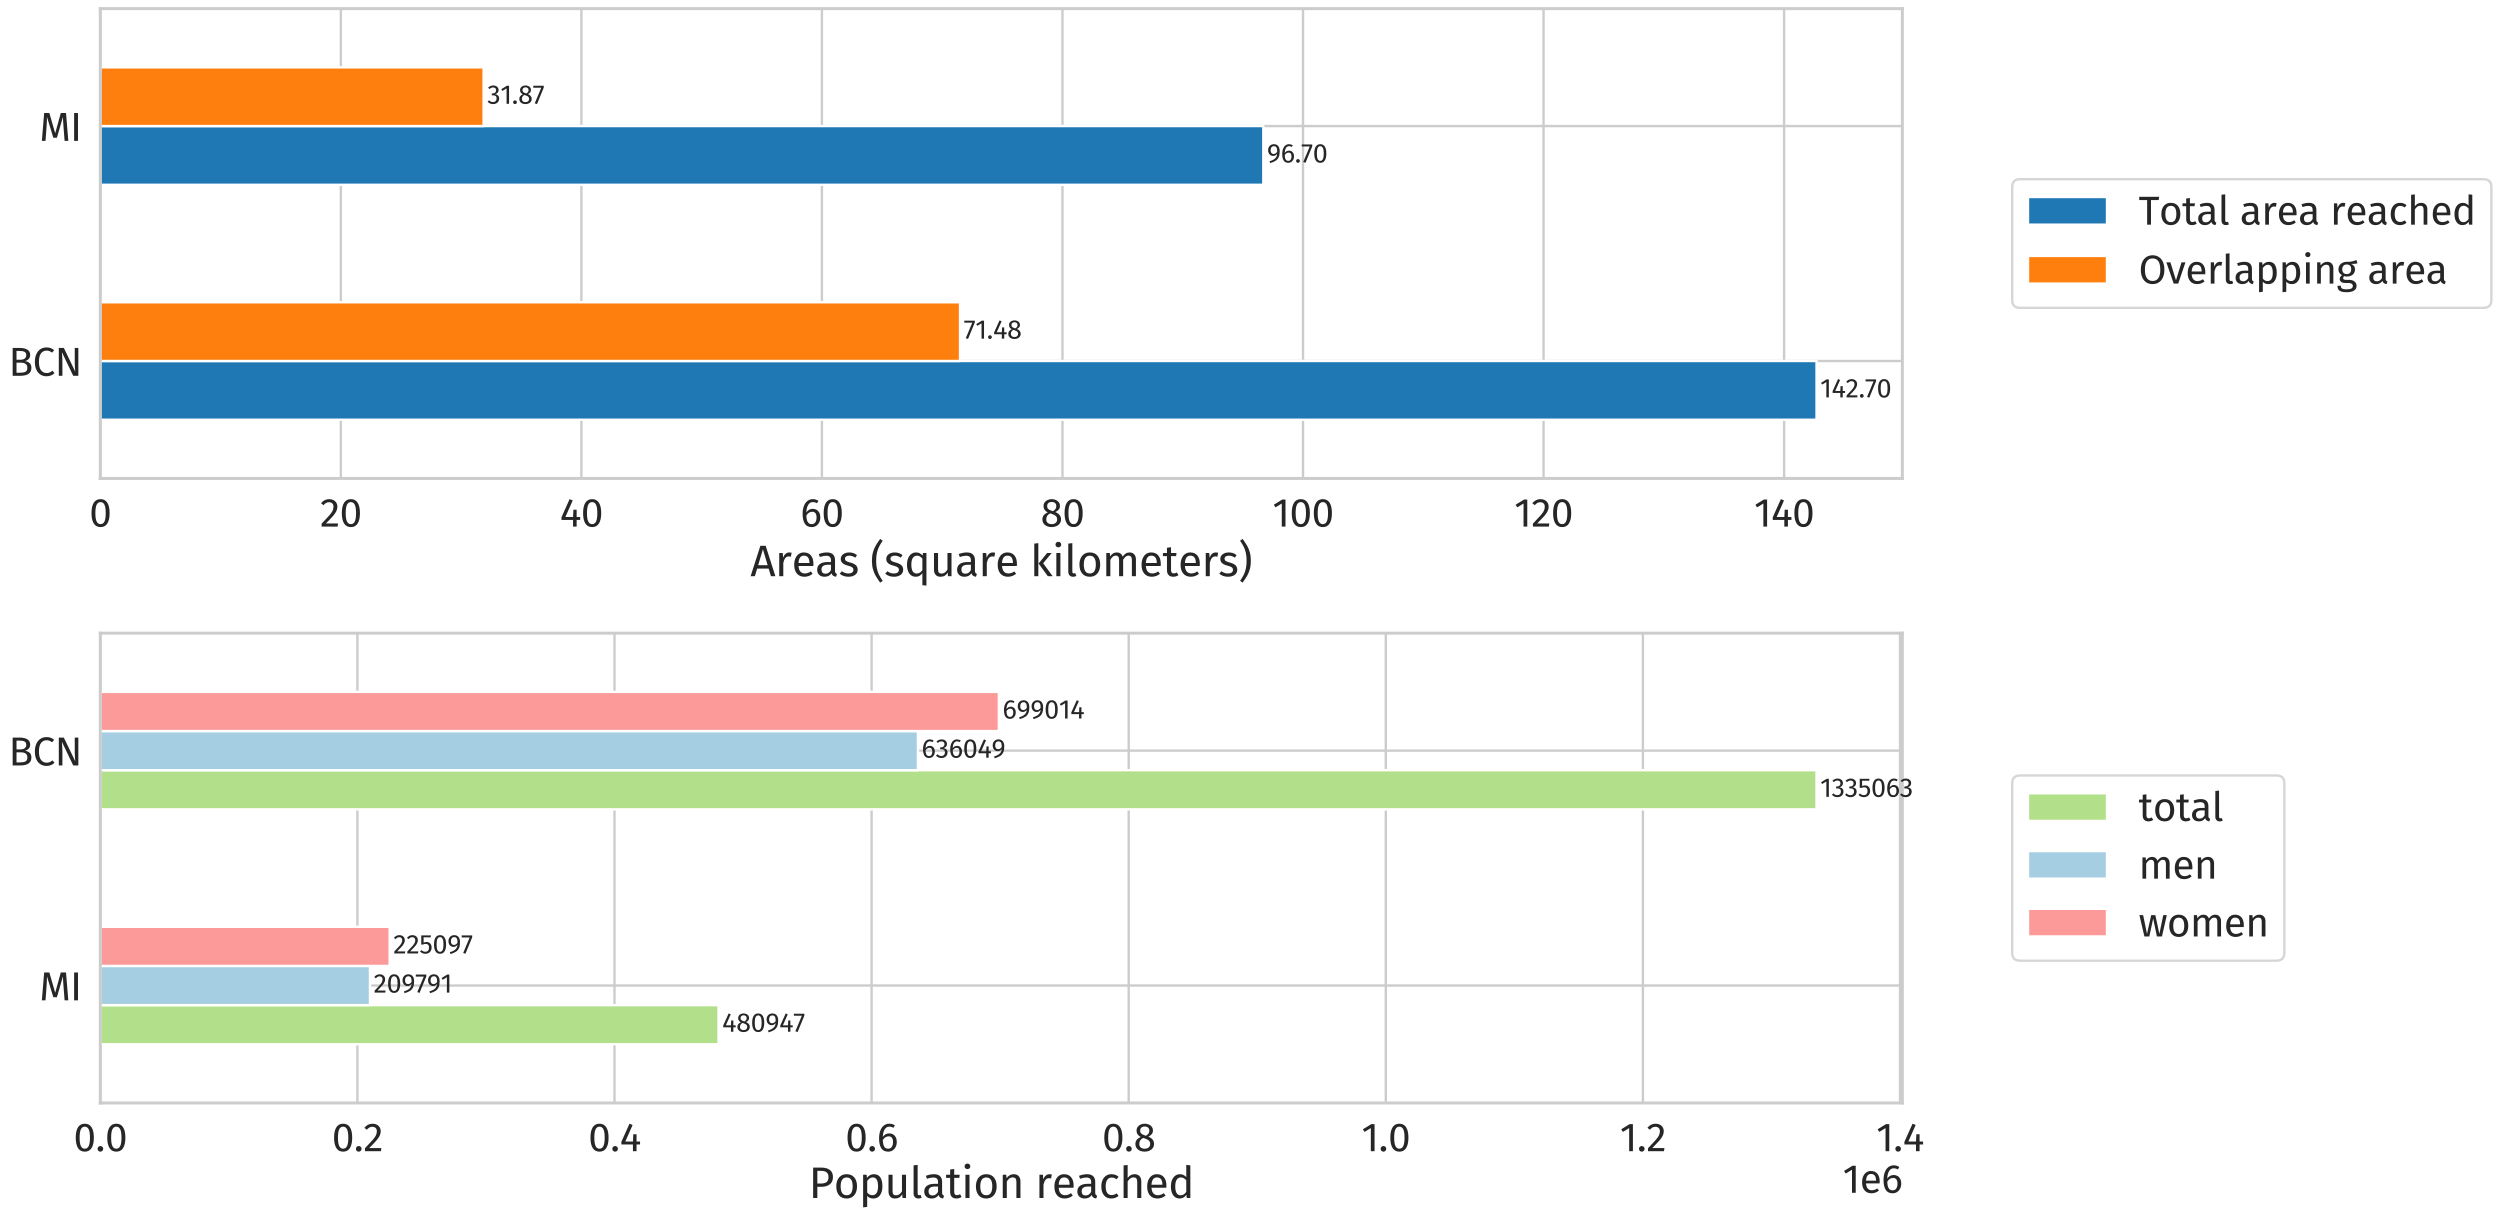 <?xml version="1.0" encoding="utf-8" standalone="no"?>
<!DOCTYPE svg PUBLIC "-//W3C//DTD SVG 1.1//EN"
  "http://www.w3.org/Graphics/SVG/1.1/DTD/svg11.dtd">
<svg height="1015.618pt" version="1.1" viewBox="0 0 2088.404 1015.618" width="2088.404pt" xmlns="http://www.w3.org/2000/svg" xmlns:xlink="http://www.w3.org/1999/xlink">
 <defs>
  <style type="text/css">*{stroke-linecap:butt;stroke-linejoin:round;}</style>
 </defs>
 <g id="figure_1">
  <g id="patch_1">
   <path d="M 0 1015.618 
L 2088.404 1015.618 
L 2088.404 0 
L 0 0 
z
" style="fill:#ffffff;"/>
  </g>
  <g id="axes_1">
   <g id="patch_2">
    <path d="M 83.781 399.661 
L 1589.146 399.661 
L 1589.146 7.2 
L 83.781 7.2 
z
" style="fill:#ffffff;"/>
   </g>
   <g id="matplotlib.axis_1">
    <g id="xtick_1">
     <g id="line2d_1">
      <path clip-path="url(#p3ecb11771c)" d="M 83.781 399.661 
L 83.781 7.2 
" style="fill:none;stroke:#cccccc;stroke-linecap:round;stroke-width:2;"/>
     </g>
     <g id="text_1">
      <!-- 0 -->
      <g style="fill:#262626;" transform="translate(74.574 439.911)scale(0.33 -0.33)">
       <defs>
        <path d="M 1786 4346 
Q 2496 4346 2857 3779 
Q 3219 3213 3219 2138 
Q 3219 1062 2857 492 
Q 2496 -77 1786 -77 
Q 1075 -77 713 492 
Q 352 1062 352 2138 
Q 352 3213 713 3779 
Q 1075 4346 1786 4346 
z
M 1786 3878 
Q 1370 3878 1168 3468 
Q 966 3059 966 2138 
Q 966 1216 1168 803 
Q 1370 390 1786 390 
Q 2195 390 2400 803 
Q 2605 1216 2605 2138 
Q 2605 3053 2400 3465 
Q 2195 3878 1786 3878 
z
" id="FiraSans-Regular-30" transform="scale(0.016)"/>
       </defs>
       <use xlink:href="#FiraSans-Regular-30"/>
      </g>
     </g>
    </g>
    <g id="xtick_2">
     <g id="line2d_2">
      <path clip-path="url(#p3ecb11771c)" d="M 284.723 399.661 
L 284.723 7.2 
" style="fill:none;stroke:#cccccc;stroke-linecap:round;stroke-width:2;"/>
     </g>
     <g id="text_2">
      <!-- 20 -->
      <g style="fill:#262626;" transform="translate(267.349 439.911)scale(0.33 -0.33)">
       <defs>
        <path d="M 1459 4346 
Q 1843 4346 2134 4192 
Q 2426 4038 2586 3772 
Q 2746 3507 2746 3174 
Q 2746 2784 2570 2425 
Q 2394 2067 2029 1651 
Q 1664 1235 922 493 
L 2848 493 
L 2778 0 
L 250 0 
L 250 467 
Q 1107 1357 1465 1769 
Q 1824 2182 1977 2489 
Q 2131 2797 2131 3149 
Q 2131 3482 1939 3670 
Q 1747 3859 1427 3859 
Q 1165 3859 966 3750 
Q 768 3642 544 3392 
L 160 3699 
Q 422 4026 742 4186 
Q 1062 4346 1459 4346 
z
" id="FiraSans-Regular-32" transform="scale(0.016)"/>
       </defs>
       <use xlink:href="#FiraSans-Regular-32"/>
       <use x="49.5" xlink:href="#FiraSans-Regular-30"/>
      </g>
     </g>
    </g>
    <g id="xtick_3">
     <g id="line2d_3">
      <path clip-path="url(#p3ecb11771c)" d="M 485.664 399.661 
L 485.664 7.2 
" style="fill:none;stroke:#cccccc;stroke-linecap:round;stroke-width:2;"/>
     </g>
     <g id="text_3">
      <!-- 40 -->
      <g style="fill:#262626;" transform="translate(467.679 439.911)scale(0.33 -0.33)">
       <defs>
        <path d="M 3213 1523 
L 3213 1056 
L 2656 1056 
L 2656 0 
L 2086 0 
L 2086 1056 
L 256 1056 
L 256 1478 
L 1542 4346 
L 2035 4141 
L 877 1523 
L 2093 1523 
L 2144 2675 
L 2656 2675 
L 2656 1523 
L 3213 1523 
z
" id="FiraSans-Regular-34" transform="scale(0.016)"/>
       </defs>
       <use xlink:href="#FiraSans-Regular-34"/>
       <use x="53.2" xlink:href="#FiraSans-Regular-30"/>
      </g>
     </g>
    </g>
    <g id="xtick_4">
     <g id="line2d_4">
      <path clip-path="url(#p3ecb11771c)" d="M 686.606 399.661 
L 686.606 7.2 
" style="fill:none;stroke:#cccccc;stroke-linecap:round;stroke-width:2;"/>
     </g>
     <g id="text_4">
      <!-- 60 -->
      <g style="fill:#262626;" transform="translate(668.606 439.911)scale(0.33 -0.33)">
       <defs>
        <path d="M 1971 2816 
Q 2298 2816 2566 2662 
Q 2835 2509 2995 2201 
Q 3155 1894 3155 1453 
Q 3155 998 2972 649 
Q 2790 301 2480 112 
Q 2170 -77 1792 -77 
Q 1043 -77 697 476 
Q 352 1030 352 2010 
Q 352 2707 547 3235 
Q 742 3763 1107 4054 
Q 1472 4346 1971 4346 
Q 2458 4346 2854 4083 
L 2624 3693 
Q 2323 3878 1965 3878 
Q 1504 3878 1235 3436 
Q 966 2995 941 2253 
Q 1338 2816 1971 2816 
z
M 1792 390 
Q 2163 390 2361 672 
Q 2560 954 2560 1434 
Q 2560 2349 1869 2349 
Q 1587 2349 1350 2192 
Q 1114 2035 947 1760 
Q 966 1056 1168 723 
Q 1370 390 1792 390 
z
" id="FiraSans-Regular-36" transform="scale(0.016)"/>
       </defs>
       <use xlink:href="#FiraSans-Regular-36"/>
       <use x="53.3" xlink:href="#FiraSans-Regular-30"/>
      </g>
     </g>
    </g>
    <g id="xtick_5">
     <g id="line2d_5">
      <path clip-path="url(#p3ecb11771c)" d="M 887.548 399.661 
L 887.548 7.2 
" style="fill:none;stroke:#cccccc;stroke-linecap:round;stroke-width:2;"/>
     </g>
     <g id="text_5">
      <!-- 80 -->
      <g style="fill:#262626;" transform="translate(869.251 439.911)scale(0.33 -0.33)">
       <defs>
        <path d="M 2336 2298 
Q 3238 1933 3238 1146 
Q 3238 794 3049 515 
Q 2861 237 2521 80 
Q 2182 -77 1754 -77 
Q 1318 -77 985 76 
Q 653 230 470 505 
Q 288 781 288 1133 
Q 288 1530 502 1798 
Q 717 2067 1133 2246 
Q 794 2419 630 2665 
Q 467 2912 467 3245 
Q 467 3590 649 3840 
Q 832 4090 1129 4218 
Q 1427 4346 1766 4346 
Q 2099 4346 2396 4224 
Q 2694 4102 2880 3856 
Q 3066 3610 3066 3264 
Q 3066 2944 2886 2713 
Q 2707 2483 2336 2298 
z
M 1766 3904 
Q 1434 3904 1238 3731 
Q 1043 3558 1043 3238 
Q 1043 2931 1232 2771 
Q 1421 2611 1837 2477 
L 1946 2438 
Q 2234 2605 2362 2790 
Q 2490 2976 2490 3245 
Q 2490 3546 2301 3725 
Q 2112 3904 1766 3904 
z
M 1760 390 
Q 2157 390 2390 595 
Q 2624 800 2624 1139 
Q 2624 1370 2534 1526 
Q 2445 1683 2246 1801 
Q 2048 1920 1690 2042 
L 1530 2099 
Q 1210 1946 1056 1712 
Q 902 1478 902 1133 
Q 902 781 1132 585 
Q 1363 390 1760 390 
z
" id="FiraSans-Regular-38" transform="scale(0.016)"/>
       </defs>
       <use xlink:href="#FiraSans-Regular-38"/>
       <use x="55.1" xlink:href="#FiraSans-Regular-30"/>
      </g>
     </g>
    </g>
    <g id="xtick_6">
     <g id="line2d_6">
      <path clip-path="url(#p3ecb11771c)" d="M 1088.49 399.661 
L 1088.49 7.2 
" style="fill:none;stroke:#cccccc;stroke-linecap:round;stroke-width:2;"/>
     </g>
     <g id="text_6">
      <!-- 100 -->
      <g style="fill:#262626;" transform="translate(1062.933 439.911)scale(0.33 -0.33)">
       <defs>
        <path d="M 2067 4282 
L 2067 0 
L 1478 0 
L 1478 3654 
L 480 3046 
L 224 3462 
L 1549 4282 
L 2067 4282 
z
" id="FiraSans-Regular-31" transform="scale(0.016)"/>
       </defs>
       <use xlink:href="#FiraSans-Regular-31"/>
       <use x="43.3" xlink:href="#FiraSans-Regular-30"/>
       <use x="99.1" xlink:href="#FiraSans-Regular-30"/>
      </g>
     </g>
    </g>
    <g id="xtick_7">
     <g id="line2d_7">
      <path clip-path="url(#p3ecb11771c)" d="M 1289.431 399.661 
L 1289.431 7.2 
" style="fill:none;stroke:#cccccc;stroke-linecap:round;stroke-width:2;"/>
     </g>
     <g id="text_7">
      <!-- 120 -->
      <g style="fill:#262626;" transform="translate(1264.913 439.911)scale(0.33 -0.33)">
       <use xlink:href="#FiraSans-Regular-31"/>
       <use x="43.3" xlink:href="#FiraSans-Regular-32"/>
       <use x="92.8" xlink:href="#FiraSans-Regular-30"/>
      </g>
     </g>
    </g>
    <g id="xtick_8">
     <g id="line2d_8">
      <path clip-path="url(#p3ecb11771c)" d="M 1490.373 399.661 
L 1490.373 7.2 
" style="fill:none;stroke:#cccccc;stroke-linecap:round;stroke-width:2;"/>
     </g>
     <g id="text_8">
      <!-- 140 -->
      <g style="fill:#262626;" transform="translate(1465.244 439.911)scale(0.33 -0.33)">
       <use xlink:href="#FiraSans-Regular-31"/>
       <use x="43.3" xlink:href="#FiraSans-Regular-34"/>
       <use x="96.5" xlink:href="#FiraSans-Regular-30"/>
      </g>
     </g>
    </g>
    <g id="text_9">
     <!-- Areas (square kilometers) -->
     <g style="fill:#262626;" transform="translate(626.814 481.359)scale(0.36 -0.36)">
      <defs>
       <path d="M 2989 0 
L 2656 1107 
L 986 1107 
L 653 0 
L 38 0 
L 1453 4410 
L 2221 4410 
L 3629 0 
L 2989 0 
z
M 1133 1600 
L 2509 1600 
L 1824 3904 
L 1133 1600 
z
" id="FiraSans-Regular-41" transform="scale(0.016)"/>
       <path d="M 2074 3450 
Q 2253 3450 2406 3411 
L 2298 2835 
Q 2144 2874 2003 2874 
Q 1690 2874 1498 2643 
Q 1306 2413 1197 1926 
L 1197 0 
L 608 0 
L 608 3373 
L 1114 3373 
L 1171 2688 
Q 1306 3066 1536 3258 
Q 1766 3450 2074 3450 
z
" id="FiraSans-Regular-72" transform="scale(0.016)"/>
       <path d="M 3155 1786 
Q 3155 1638 3142 1485 
L 992 1485 
Q 1030 928 1273 665 
Q 1517 403 1901 403 
Q 2144 403 2349 473 
Q 2554 544 2778 698 
L 3034 346 
Q 2496 -77 1856 -77 
Q 1152 -77 758 384 
Q 365 845 365 1651 
Q 365 2176 534 2582 
Q 704 2989 1021 3219 
Q 1338 3450 1766 3450 
Q 2438 3450 2796 3008 
Q 3155 2566 3155 1786 
z
M 2573 1958 
Q 2573 2458 2374 2720 
Q 2176 2982 1779 2982 
Q 1056 2982 992 1920 
L 2573 1920 
L 2573 1958 
z
" id="FiraSans-Regular-65" transform="scale(0.016)"/>
       <path d="M 2880 787 
Q 2880 582 2950 483 
Q 3021 384 3162 333 
L 3027 -77 
Q 2765 -45 2605 70 
Q 2445 186 2368 429 
Q 2029 -77 1363 -77 
Q 864 -77 576 204 
Q 288 486 288 941 
Q 288 1478 675 1766 
Q 1062 2054 1773 2054 
L 2291 2054 
L 2291 2304 
Q 2291 2662 2118 2816 
Q 1946 2970 1587 2970 
Q 1216 2970 678 2790 
L 531 3219 
Q 1158 3450 1696 3450 
Q 2291 3450 2585 3158 
Q 2880 2867 2880 2330 
L 2880 787 
z
M 1498 365 
Q 2003 365 2291 890 
L 2291 1664 
L 1850 1664 
Q 915 1664 915 973 
Q 915 672 1062 518 
Q 1210 365 1498 365 
z
" id="FiraSans-Regular-61" transform="scale(0.016)"/>
       <path d="M 1523 3450 
Q 1869 3450 2144 3354 
Q 2419 3258 2669 3066 
L 2419 2694 
Q 2189 2842 1981 2912 
Q 1773 2982 1542 2982 
Q 1254 2982 1088 2864 
Q 922 2746 922 2541 
Q 922 2336 1078 2221 
Q 1235 2106 1645 1997 
Q 2208 1856 2486 1613 
Q 2765 1370 2765 947 
Q 2765 448 2377 185 
Q 1990 -77 1434 -77 
Q 666 -77 160 365 
L 474 723 
Q 902 397 1421 397 
Q 1754 397 1949 534 
Q 2144 672 2144 909 
Q 2144 1082 2073 1187 
Q 2003 1293 1830 1373 
Q 1658 1453 1325 1542 
Q 787 1683 547 1920 
Q 307 2157 307 2522 
Q 307 2784 464 2998 
Q 621 3213 899 3331 
Q 1178 3450 1523 3450 
z
" id="FiraSans-Regular-73" transform="scale(0.016)"/>
       <path id="FiraSans-Regular-20" transform="scale(0.016)"/>
       <path d="M 1818 5152 
Q 1485 4659 1289 4272 
Q 1094 3885 982 3392 
Q 870 2899 870 2240 
Q 870 1587 982 1094 
Q 1094 602 1289 208 
Q 1485 -186 1818 -672 
L 1446 -928 
Q 1024 -326 797 61 
Q 570 448 413 989 
Q 256 1530 256 2240 
Q 256 2950 413 3491 
Q 570 4032 797 4419 
Q 1024 4806 1446 5408 
L 1818 5152 
z
" id="FiraSans-Regular-28" transform="scale(0.016)"/>
       <path d="M 3219 3373 
L 3219 -1363 
L 2630 -1293 
L 2630 448 
Q 2464 198 2217 60 
Q 1971 -77 1670 -77 
Q 1069 -77 733 396 
Q 397 870 397 1670 
Q 397 2189 557 2592 
Q 717 2995 1017 3222 
Q 1318 3450 1722 3450 
Q 2259 3450 2669 2995 
L 2714 3373 
L 3219 3373 
z
M 1798 390 
Q 2067 390 2259 515 
Q 2451 640 2630 890 
L 2630 2541 
Q 2464 2758 2275 2870 
Q 2086 2982 1850 2982 
Q 1459 2982 1244 2656 
Q 1030 2330 1030 1683 
Q 1030 1030 1228 710 
Q 1427 390 1798 390 
z
" id="FiraSans-Regular-71" transform="scale(0.016)"/>
       <path d="M 3117 0 
L 2611 0 
L 2566 525 
Q 2374 211 2124 67 
Q 1875 -77 1517 -77 
Q 1075 -77 825 192 
Q 576 461 576 954 
L 576 3373 
L 1165 3373 
L 1165 1018 
Q 1165 672 1286 528 
Q 1408 384 1683 384 
Q 2176 384 2528 966 
L 2528 3373 
L 3117 3373 
L 3117 0 
z
" id="FiraSans-Regular-75" transform="scale(0.016)"/>
       <path d="M 1197 4800 
L 1197 0 
L 608 0 
L 608 4730 
L 1197 4800 
z
M 3136 3373 
L 1894 1882 
L 3277 0 
L 2573 0 
L 1235 1843 
L 2477 3373 
L 3136 3373 
z
" id="FiraSans-Regular-6b" transform="scale(0.016)"/>
       <path d="M 1197 3373 
L 1197 0 
L 608 0 
L 608 3373 
L 1197 3373 
z
M 896 4992 
Q 1082 4992 1197 4877 
Q 1312 4762 1312 4589 
Q 1312 4416 1197 4304 
Q 1082 4192 896 4192 
Q 717 4192 601 4304 
Q 486 4416 486 4589 
Q 486 4762 601 4877 
Q 717 4992 896 4992 
z
" id="FiraSans-Regular-69" transform="scale(0.016)"/>
       <path d="M 1280 -77 
Q 954 -77 765 118 
Q 576 314 576 666 
L 576 4730 
L 1165 4800 
L 1165 678 
Q 1165 538 1213 474 
Q 1261 410 1376 410 
Q 1498 410 1594 448 
L 1747 38 
Q 1536 -77 1280 -77 
z
" id="FiraSans-Regular-6c" transform="scale(0.016)"/>
       <path d="M 1875 3450 
Q 2586 3450 2979 2976 
Q 3373 2502 3373 1690 
Q 3373 1165 3193 765 
Q 3014 365 2675 144 
Q 2336 -77 1869 -77 
Q 1158 -77 761 396 
Q 365 870 365 1683 
Q 365 2208 544 2608 
Q 723 3008 1062 3229 
Q 1402 3450 1875 3450 
z
M 1875 2976 
Q 998 2976 998 1683 
Q 998 397 1869 397 
Q 2739 397 2739 1690 
Q 2739 2976 1875 2976 
z
" id="FiraSans-Regular-6f" transform="scale(0.016)"/>
       <path d="M 3994 3450 
Q 4410 3450 4659 3171 
Q 4909 2893 4909 2419 
L 4909 0 
L 4320 0 
L 4320 2336 
Q 4320 2989 3846 2989 
Q 3597 2989 3424 2845 
Q 3251 2701 3053 2394 
L 3053 0 
L 2464 0 
L 2464 2336 
Q 2464 2989 1990 2989 
Q 1734 2989 1561 2841 
Q 1389 2694 1197 2394 
L 1197 0 
L 608 0 
L 608 3373 
L 1114 3373 
L 1165 2880 
Q 1542 3450 2138 3450 
Q 2451 3450 2672 3290 
Q 2893 3130 2989 2842 
Q 3187 3136 3427 3293 
Q 3667 3450 3994 3450 
z
" id="FiraSans-Regular-6d" transform="scale(0.016)"/>
       <path d="M 2310 154 
Q 1978 -77 1555 -77 
Q 1126 -77 886 169 
Q 646 416 646 883 
L 646 2918 
L 58 2918 
L 58 3373 
L 646 3373 
L 646 4134 
L 1235 4205 
L 1235 3373 
L 2035 3373 
L 1971 2918 
L 1235 2918 
L 1235 909 
Q 1235 646 1328 528 
Q 1421 410 1638 410 
Q 1837 410 2086 544 
L 2310 154 
z
" id="FiraSans-Regular-74" transform="scale(0.016)"/>
       <path d="M 627 5408 
Q 1050 4806 1277 4419 
Q 1504 4032 1661 3491 
Q 1818 2950 1818 2240 
Q 1818 1530 1661 989 
Q 1504 448 1277 61 
Q 1050 -326 627 -928 
L 256 -672 
Q 589 -186 784 208 
Q 979 602 1091 1094 
Q 1203 1587 1203 2240 
Q 1203 2899 1091 3392 
Q 979 3885 784 4272 
Q 589 4659 256 5152 
L 627 5408 
z
" id="FiraSans-Regular-29" transform="scale(0.016)"/>
      </defs>
      <use xlink:href="#FiraSans-Regular-41"/>
      <use x="57.3" xlink:href="#FiraSans-Regular-72"/>
      <use x="95.9" xlink:href="#FiraSans-Regular-65"/>
      <use x="150.4" xlink:href="#FiraSans-Regular-61"/>
      <use x="204.8" xlink:href="#FiraSans-Regular-73"/>
      <use x="251.5" xlink:href="#FiraSans-Regular-20"/>
      <use x="278" xlink:href="#FiraSans-Regular-28"/>
      <use x="310.4" xlink:href="#FiraSans-Regular-73"/>
      <use x="357.1" xlink:href="#FiraSans-Regular-71"/>
      <use x="416.9" xlink:href="#FiraSans-Regular-75"/>
      <use x="475.1" xlink:href="#FiraSans-Regular-61"/>
      <use x="529.5" xlink:href="#FiraSans-Regular-72"/>
      <use x="568.1" xlink:href="#FiraSans-Regular-65"/>
      <use x="622.6" xlink:href="#FiraSans-Regular-20"/>
      <use x="649.1" xlink:href="#FiraSans-Regular-6b"/>
      <use x="700.3" xlink:href="#FiraSans-Regular-69"/>
      <use x="728.5" xlink:href="#FiraSans-Regular-6c"/>
      <use x="757.8" xlink:href="#FiraSans-Regular-6f"/>
      <use x="816.2" xlink:href="#FiraSans-Regular-6d"/>
      <use x="901.9" xlink:href="#FiraSans-Regular-65"/>
      <use x="956.4" xlink:href="#FiraSans-Regular-74"/>
      <use x="992.5" xlink:href="#FiraSans-Regular-65"/>
      <use x="1047" xlink:href="#FiraSans-Regular-72"/>
      <use x="1085.6" xlink:href="#FiraSans-Regular-73"/>
      <use x="1132.3" xlink:href="#FiraSans-Regular-29"/>
     </g>
    </g>
   </g>
   <g id="matplotlib.axis_2">
    <g id="ytick_1">
     <g id="line2d_9">
      <path clip-path="url(#p3ecb11771c)" d="M 83.781 301.546 
L 1589.146 301.546 
" style="fill:none;stroke:#cccccc;stroke-linecap:round;stroke-width:2;"/>
     </g>
     <g id="text_10">
      <!-- BCN -->
      <g style="fill:#262626;" transform="translate(7.2 313.921)scale(0.33 -0.33)">
       <defs>
        <path d="M 2586 2330 
Q 3040 2253 3321 2009 
Q 3603 1766 3603 1254 
Q 3603 0 1856 0 
L 640 0 
L 640 4410 
L 1683 4410 
Q 2522 4410 2966 4134 
Q 3411 3859 3411 3296 
Q 3411 2912 3171 2656 
Q 2931 2400 2586 2330 
z
M 1248 3930 
L 1248 2541 
L 1914 2541 
Q 2298 2541 2544 2726 
Q 2790 2912 2790 3251 
Q 2790 3635 2531 3782 
Q 2272 3930 1747 3930 
L 1248 3930 
z
M 1856 486 
Q 2394 486 2678 646 
Q 2963 806 2963 1254 
Q 2963 1690 2688 1882 
Q 2413 2074 1971 2074 
L 1248 2074 
L 1248 486 
L 1856 486 
z
" id="FiraSans-Regular-42" transform="scale(0.016)"/>
        <path d="M 2182 4486 
Q 2579 4486 2851 4384 
Q 3123 4282 3405 4051 
L 3072 3661 
Q 2669 3987 2221 3987 
Q 1670 3987 1334 3564 
Q 998 3142 998 2208 
Q 998 1299 1331 867 
Q 1664 435 2214 435 
Q 2496 435 2707 531 
Q 2918 627 3155 800 
L 3456 416 
Q 3251 205 2931 64 
Q 2611 -77 2195 -77 
Q 1658 -77 1238 188 
Q 819 454 585 969 
Q 352 1485 352 2208 
Q 352 2931 595 3446 
Q 838 3962 1254 4224 
Q 1670 4486 2182 4486 
z
" id="FiraSans-Regular-43" transform="scale(0.016)"/>
        <path d="M 3731 0 
L 2918 0 
L 1126 3744 
Q 1165 3302 1187 2928 
Q 1210 2554 1210 2022 
L 1210 0 
L 640 0 
L 640 4410 
L 1434 4410 
L 3245 659 
Q 3226 826 3194 1242 
Q 3162 1658 3162 2003 
L 3162 4410 
L 3731 4410 
L 3731 0 
z
" id="FiraSans-Regular-4e" transform="scale(0.016)"/>
       </defs>
       <use xlink:href="#FiraSans-Regular-42"/>
       <use x="60.8" xlink:href="#FiraSans-Regular-43"/>
       <use x="116.8" xlink:href="#FiraSans-Regular-4e"/>
      </g>
     </g>
    </g>
    <g id="ytick_2">
     <g id="line2d_10">
      <path clip-path="url(#p3ecb11771c)" d="M 83.781 105.315 
L 1589.146 105.315 
" style="fill:none;stroke:#cccccc;stroke-linecap:round;stroke-width:2;"/>
     </g>
     <g id="text_11">
      <!-- MI -->
      <g style="fill:#262626;" transform="translate(32.873 117.69)scale(0.33 -0.33)">
       <defs>
        <path d="M 4582 0 
L 3994 0 
L 3840 1990 
Q 3744 3162 3731 3789 
L 2778 499 
L 2208 499 
L 1203 3795 
Q 1203 2995 1120 1946 
L 973 0 
L 397 0 
L 762 4410 
L 1581 4410 
L 2509 1203 
L 3392 4410 
L 4218 4410 
L 4582 0 
z
" id="FiraSans-Regular-4d" transform="scale(0.016)"/>
        <path d="M 1248 4410 
L 1248 0 
L 640 0 
L 640 4410 
L 1248 4410 
z
" id="FiraSans-Regular-49" transform="scale(0.016)"/>
       </defs>
       <use xlink:href="#FiraSans-Regular-4d"/>
       <use x="77.8" xlink:href="#FiraSans-Regular-49"/>
      </g>
     </g>
    </g>
   </g>
   <g id="patch_3">
    <path clip-path="url(#p3ecb11771c)" d="M 83.781 350.604 
L 1517.462 350.604 
L 1517.462 301.546 
L 83.781 301.546 
z
" style="fill:#1f77b4;stroke:#ffffff;stroke-linejoin:miter;stroke-width:2;"/>
   </g>
   <g id="patch_4">
    <path clip-path="url(#p3ecb11771c)" d="M 83.781 154.373 
L 1055.318 154.373 
L 1055.318 105.315 
L 83.781 105.315 
z
" style="fill:#1f77b4;stroke:#ffffff;stroke-linejoin:miter;stroke-width:2;"/>
   </g>
   <g id="patch_5">
    <path clip-path="url(#p3ecb11771c)" d="M 83.781 301.546 
L 801.974 301.546 
L 801.974 252.488 
L 83.781 252.488 
z
" style="fill:#ff7f0e;stroke:#ffffff;stroke-linejoin:miter;stroke-width:2;"/>
   </g>
   <g id="patch_6">
    <path clip-path="url(#p3ecb11771c)" d="M 83.781 105.315 
L 403.998 105.315 
L 403.998 56.258 
L 83.781 56.258 
z
" style="fill:#ff7f0e;stroke:#ffffff;stroke-linejoin:miter;stroke-width:2;"/>
   </g>
   <g id="patch_7">
    <path d="M 83.781 399.661 
L 83.781 7.2 
" style="fill:none;stroke:#cccccc;stroke-linecap:square;stroke-linejoin:miter;stroke-width:2.5;"/>
   </g>
   <g id="patch_8">
    <path d="M 1589.146 399.661 
L 1589.146 7.2 
" style="fill:none;stroke:#cccccc;stroke-linecap:square;stroke-linejoin:miter;stroke-width:2.5;"/>
   </g>
   <g id="patch_9">
    <path d="M 83.781 399.661 
L 1589.146 399.661 
" style="fill:none;stroke:#cccccc;stroke-linecap:square;stroke-linejoin:miter;stroke-width:2.5;"/>
   </g>
   <g id="patch_10">
    <path d="M 83.781 7.2 
L 1589.146 7.2 
" style="fill:none;stroke:#cccccc;stroke-linecap:square;stroke-linejoin:miter;stroke-width:2.5;"/>
   </g>
   <g id="text_12">
    <!-- 142.70 -->
    <g style="fill:#262626;" transform="translate(1520.462 331.982)scale(0.22 -0.22)">
     <defs>
      <path d="M 762 813 
Q 954 813 1082 685 
Q 1210 557 1210 371 
Q 1210 186 1082 54 
Q 954 -77 762 -77 
Q 576 -77 448 54 
Q 320 186 320 371 
Q 320 557 448 685 
Q 576 813 762 813 
z
" id="FiraSans-Regular-2e" transform="scale(0.016)"/>
      <path d="M 2650 4282 
L 2650 3840 
L 1050 -64 
L 512 115 
L 2054 3802 
L 160 3802 
L 160 4282 
L 2650 4282 
z
" id="FiraSans-Regular-37" transform="scale(0.016)"/>
     </defs>
     <use xlink:href="#FiraSans-Regular-31"/>
     <use x="43.3" xlink:href="#FiraSans-Regular-34"/>
     <use x="96.5" xlink:href="#FiraSans-Regular-32"/>
     <use x="146" xlink:href="#FiraSans-Regular-2e"/>
     <use x="170" xlink:href="#FiraSans-Regular-37"/>
     <use x="214.4" xlink:href="#FiraSans-Regular-30"/>
    </g>
   </g>
   <g id="text_13">
    <!-- 96.70 -->
    <g style="fill:#262626;" transform="translate(1058.318 135.751)scale(0.22 -0.22)">
     <defs>
      <path d="M 1658 4346 
Q 2336 4346 2688 3901 
Q 3040 3456 3040 2682 
Q 3040 1805 2803 1270 
Q 2566 736 2080 419 
Q 1594 102 762 -141 
L 627 301 
Q 1485 544 1942 960 
Q 2400 1376 2432 2067 
Q 2285 1837 2035 1696 
Q 1786 1555 1472 1555 
Q 1139 1555 870 1724 
Q 602 1894 445 2204 
Q 288 2515 288 2931 
Q 288 3366 473 3686 
Q 659 4006 969 4176 
Q 1280 4346 1658 4346 
z
M 1594 2016 
Q 2099 2016 2445 2547 
Q 2458 3258 2269 3568 
Q 2080 3878 1670 3878 
Q 1293 3878 1088 3628 
Q 883 3379 883 2918 
Q 883 2470 1075 2243 
Q 1267 2016 1594 2016 
z
" id="FiraSans-Regular-39" transform="scale(0.016)"/>
     </defs>
     <use xlink:href="#FiraSans-Regular-39"/>
     <use x="52.5" xlink:href="#FiraSans-Regular-36"/>
     <use x="105.8" xlink:href="#FiraSans-Regular-2e"/>
     <use x="129.8" xlink:href="#FiraSans-Regular-37"/>
     <use x="174.2" xlink:href="#FiraSans-Regular-30"/>
    </g>
   </g>
   <g id="text_14">
    <!-- 71.48 -->
    <g style="fill:#262626;" transform="translate(804.974 282.924)scale(0.22 -0.22)">
     <use xlink:href="#FiraSans-Regular-37"/>
     <use x="44.4" xlink:href="#FiraSans-Regular-31"/>
     <use x="87.7" xlink:href="#FiraSans-Regular-2e"/>
     <use x="111.7" xlink:href="#FiraSans-Regular-34"/>
     <use x="164.9" xlink:href="#FiraSans-Regular-38"/>
    </g>
   </g>
   <g id="text_15">
    <!-- 31.87 -->
    <g style="fill:#262626;" transform="translate(406.998 86.694)scale(0.22 -0.22)">
     <defs>
      <path d="M 1440 4346 
Q 1837 4346 2121 4198 
Q 2406 4051 2556 3801 
Q 2707 3552 2707 3258 
Q 2707 2867 2480 2614 
Q 2253 2362 1875 2272 
Q 2304 2234 2573 1965 
Q 2842 1696 2842 1235 
Q 2842 864 2662 563 
Q 2483 262 2150 92 
Q 1818 -77 1382 -77 
Q 992 -77 665 67 
Q 339 211 96 499 
L 448 826 
Q 659 608 880 505 
Q 1101 403 1363 403 
Q 1766 403 1996 630 
Q 2227 858 2227 1242 
Q 2227 1664 2009 1837 
Q 1792 2010 1376 2010 
L 1056 2010 
L 1126 2464 
L 1344 2464 
Q 1677 2464 1897 2662 
Q 2118 2861 2118 3219 
Q 2118 3520 1926 3696 
Q 1734 3872 1408 3872 
Q 1158 3872 950 3782 
Q 742 3693 525 3488 
L 218 3840 
Q 762 4346 1440 4346 
z
" id="FiraSans-Regular-33" transform="scale(0.016)"/>
     </defs>
     <use xlink:href="#FiraSans-Regular-33"/>
     <use x="49.9" xlink:href="#FiraSans-Regular-31"/>
     <use x="93.2" xlink:href="#FiraSans-Regular-2e"/>
     <use x="117.2" xlink:href="#FiraSans-Regular-38"/>
     <use x="172.3" xlink:href="#FiraSans-Regular-37"/>
    </g>
   </g>
   <g id="legend_1">
    <g id="patch_11">
     <path d="M 1687.514 257.154 
L 2074.604 257.154 
Q 2081.204 257.154 2081.204 250.554 
L 2081.204 156.308 
Q 2081.204 149.708 2074.604 149.708 
L 1687.514 149.708 
Q 1680.914 149.708 1680.914 156.308 
L 1680.914 250.554 
Q 1680.914 257.154 1687.514 257.154 
z
" style="fill:#ffffff;opacity:0.8;stroke:#cccccc;stroke-linejoin:miter;stroke-width:2;"/>
    </g>
    <g id="patch_12">
     <path d="M 1694.114 187.658 
L 1760.114 187.658 
L 1760.114 164.558 
L 1694.114 164.558 
z
" style="fill:#1f77b4;stroke:#ffffff;stroke-linejoin:miter;stroke-width:2;"/>
    </g>
    <g id="text_16">
     <!-- Total area reached -->
     <g style="fill:#262626;" transform="translate(1786.514 187.658)scale(0.33 -0.33)">
      <defs>
       <path d="M 3245 4410 
L 3181 3891 
L 1958 3891 
L 1958 0 
L 1350 0 
L 1350 3891 
L 96 3891 
L 96 4410 
L 3245 4410 
z
" id="FiraSans-Regular-54" transform="scale(0.016)"/>
       <path d="M 1837 3450 
Q 2138 3450 2387 3363 
Q 2637 3277 2867 3085 
L 2586 2714 
Q 2406 2842 2236 2902 
Q 2067 2963 1862 2963 
Q 1453 2963 1225 2636 
Q 998 2310 998 1670 
Q 998 1030 1222 726 
Q 1446 422 1862 422 
Q 2061 422 2227 483 
Q 2394 544 2598 678 
L 2867 294 
Q 2406 -77 1837 -77 
Q 1152 -77 758 384 
Q 365 845 365 1658 
Q 365 2195 544 2598 
Q 723 3002 1052 3226 
Q 1382 3450 1837 3450 
z
" id="FiraSans-Regular-63" transform="scale(0.016)"/>
       <path d="M 2195 3450 
Q 2656 3450 2915 3174 
Q 3174 2899 3174 2419 
L 3174 0 
L 2586 0 
L 2586 2336 
Q 2586 2694 2448 2841 
Q 2310 2989 2048 2989 
Q 1786 2989 1581 2835 
Q 1376 2682 1197 2400 
L 1197 0 
L 608 0 
L 608 4723 
L 1197 4787 
L 1197 2906 
Q 1594 3450 2195 3450 
z
" id="FiraSans-Regular-68" transform="scale(0.016)"/>
       <path d="M 3219 4730 
L 3219 0 
L 2701 0 
L 2643 467 
Q 2477 211 2227 67 
Q 1978 -77 1670 -77 
Q 1069 -77 733 396 
Q 397 870 397 1670 
Q 397 2189 557 2592 
Q 717 2995 1017 3222 
Q 1318 3450 1722 3450 
Q 2240 3450 2630 3034 
L 2630 4800 
L 3219 4730 
z
M 1798 390 
Q 2067 390 2259 515 
Q 2451 640 2630 890 
L 2630 2541 
Q 2464 2758 2275 2870 
Q 2086 2982 1850 2982 
Q 1459 2982 1244 2656 
Q 1030 2330 1030 1683 
Q 1030 1030 1228 710 
Q 1427 390 1798 390 
z
" id="FiraSans-Regular-64" transform="scale(0.016)"/>
      </defs>
      <use xlink:href="#FiraSans-Regular-54"/>
      <use x="51.7" xlink:href="#FiraSans-Regular-6f"/>
      <use x="110.1" xlink:href="#FiraSans-Regular-74"/>
      <use x="146.2" xlink:href="#FiraSans-Regular-61"/>
      <use x="200.6" xlink:href="#FiraSans-Regular-6c"/>
      <use x="229.9" xlink:href="#FiraSans-Regular-20"/>
      <use x="256.4" xlink:href="#FiraSans-Regular-61"/>
      <use x="310.8" xlink:href="#FiraSans-Regular-72"/>
      <use x="349.4" xlink:href="#FiraSans-Regular-65"/>
      <use x="403.9" xlink:href="#FiraSans-Regular-61"/>
      <use x="458.3" xlink:href="#FiraSans-Regular-20"/>
      <use x="484.8" xlink:href="#FiraSans-Regular-72"/>
      <use x="523.4" xlink:href="#FiraSans-Regular-65"/>
      <use x="577.9" xlink:href="#FiraSans-Regular-61"/>
      <use x="632.3" xlink:href="#FiraSans-Regular-63"/>
      <use x="680.1" xlink:href="#FiraSans-Regular-68"/>
      <use x="738.7" xlink:href="#FiraSans-Regular-65"/>
      <use x="793.2" xlink:href="#FiraSans-Regular-64"/>
     </g>
    </g>
    <g id="patch_13">
     <path d="M 1694.114 236.926 
L 1760.114 236.926 
L 1760.114 213.826 
L 1694.114 213.826 
z
" style="fill:#ff7f0e;stroke:#ffffff;stroke-linejoin:miter;stroke-width:2;"/>
    </g>
    <g id="text_17">
     <!-- Overlapping area -->
     <g style="fill:#262626;" transform="translate(1786.514 236.926)scale(0.33 -0.33)">
      <defs>
       <path d="M 2214 4486 
Q 2771 4486 3190 4220 
Q 3610 3955 3843 3443 
Q 4077 2931 4077 2202 
Q 4077 1485 3843 973 
Q 3610 461 3190 192 
Q 2771 -77 2214 -77 
Q 1658 -77 1238 185 
Q 819 448 585 960 
Q 352 1472 352 2195 
Q 352 2906 585 3424 
Q 819 3942 1241 4214 
Q 1664 4486 2214 4486 
z
M 2214 3987 
Q 1638 3987 1318 3552 
Q 998 3117 998 2195 
Q 998 1280 1321 851 
Q 1645 422 2214 422 
Q 3430 422 3430 2202 
Q 3430 3987 2214 3987 
z
" id="FiraSans-Regular-4f" transform="scale(0.016)"/>
       <path d="M 3085 3373 
L 1939 0 
L 1229 0 
L 64 3373 
L 704 3373 
L 1587 525 
L 2464 3373 
L 3085 3373 
z
" id="FiraSans-Regular-76" transform="scale(0.016)"/>
       <path d="M 2157 3450 
Q 2803 3450 3104 2989 
Q 3405 2528 3405 1690 
Q 3405 896 3059 409 
Q 2714 -77 2080 -77 
Q 1517 -77 1197 307 
L 1197 -1293 
L 608 -1363 
L 608 3373 
L 1114 3373 
L 1158 2918 
Q 1344 3174 1606 3312 
Q 1869 3450 2157 3450 
z
M 1939 403 
Q 2771 403 2771 1690 
Q 2771 2982 2010 2982 
Q 1760 2982 1555 2835 
Q 1350 2688 1197 2458 
L 1197 813 
Q 1325 614 1517 508 
Q 1709 403 1939 403 
z
" id="FiraSans-Regular-70" transform="scale(0.016)"/>
       <path d="M 2195 3450 
Q 2656 3450 2915 3174 
Q 3174 2899 3174 2419 
L 3174 0 
L 2586 0 
L 2586 2336 
Q 2586 2694 2451 2841 
Q 2317 2989 2054 2989 
Q 1786 2989 1581 2835 
Q 1376 2682 1197 2394 
L 1197 0 
L 608 0 
L 608 3373 
L 1114 3373 
L 1165 2874 
Q 1344 3142 1609 3296 
Q 1875 3450 2195 3450 
z
" id="FiraSans-Regular-6e" transform="scale(0.016)"/>
       <path d="M 3328 3219 
Q 3136 3155 2905 3136 
Q 2675 3117 2342 3117 
Q 2938 2848 2938 2266 
Q 2938 1760 2592 1440 
Q 2246 1120 1651 1120 
Q 1421 1120 1222 1184 
Q 1146 1133 1101 1046 
Q 1056 960 1056 870 
Q 1056 595 1498 595 
L 2035 595 
Q 2374 595 2636 473 
Q 2899 352 3043 141 
Q 3187 -70 3187 -339 
Q 3187 -832 2784 -1097 
Q 2381 -1363 1606 -1363 
Q 1062 -1363 745 -1251 
Q 429 -1139 294 -915 
Q 160 -691 160 -339 
L 691 -339 
Q 691 -544 768 -662 
Q 845 -781 1043 -841 
Q 1242 -902 1606 -902 
Q 2138 -902 2365 -771 
Q 2592 -640 2592 -378 
Q 2592 -141 2413 -19 
Q 2234 102 1914 102 
L 1382 102 
Q 954 102 733 284 
Q 512 467 512 742 
Q 512 909 608 1062 
Q 704 1216 883 1338 
Q 589 1491 451 1718 
Q 314 1946 314 2272 
Q 314 2611 483 2880 
Q 653 3149 950 3299 
Q 1248 3450 1613 3450 
Q 2010 3443 2278 3478 
Q 2547 3514 2723 3574 
Q 2899 3635 3155 3750 
L 3328 3219 
z
M 1613 3027 
Q 1280 3027 1097 2819 
Q 915 2611 915 2272 
Q 915 1926 1100 1718 
Q 1286 1510 1626 1510 
Q 1971 1510 2153 1712 
Q 2336 1914 2336 2278 
Q 2336 3027 1613 3027 
z
" id="FiraSans-Regular-67" transform="scale(0.016)"/>
      </defs>
      <use xlink:href="#FiraSans-Regular-4f"/>
      <use x="69.2" xlink:href="#FiraSans-Regular-76"/>
      <use x="118.4" xlink:href="#FiraSans-Regular-65"/>
      <use x="172.9" xlink:href="#FiraSans-Regular-72"/>
      <use x="211.5" xlink:href="#FiraSans-Regular-6c"/>
      <use x="240.8" xlink:href="#FiraSans-Regular-61"/>
      <use x="295.2" xlink:href="#FiraSans-Regular-70"/>
      <use x="354.6" xlink:href="#FiraSans-Regular-70"/>
      <use x="414" xlink:href="#FiraSans-Regular-69"/>
      <use x="442.2" xlink:href="#FiraSans-Regular-6e"/>
      <use x="500.8" xlink:href="#FiraSans-Regular-67"/>
      <use x="552.8" xlink:href="#FiraSans-Regular-20"/>
      <use x="579.3" xlink:href="#FiraSans-Regular-61"/>
      <use x="633.7" xlink:href="#FiraSans-Regular-72"/>
      <use x="672.3" xlink:href="#FiraSans-Regular-65"/>
      <use x="726.8" xlink:href="#FiraSans-Regular-61"/>
     </g>
    </g>
   </g>
  </g>
  <g id="axes_2">
   <g id="patch_14">
    <path d="M 83.781 921.393 
L 1589.146 921.393 
L 1589.146 528.932 
L 83.781 528.932 
z
" style="fill:#ffffff;"/>
   </g>
   <g id="matplotlib.axis_3">
    <g id="xtick_9">
     <g id="line2d_11">
      <path clip-path="url(#pa7864151f7)" d="M 83.781 921.393 
L 83.781 528.932 
" style="fill:none;stroke:#cccccc;stroke-linecap:round;stroke-width:2;"/>
     </g>
     <g id="text_18">
      <!-- 0.0 -->
      <g style="fill:#262626;" transform="translate(61.408 961.643)scale(0.33 -0.33)">
       <use xlink:href="#FiraSans-Regular-30"/>
       <use x="55.8" xlink:href="#FiraSans-Regular-2e"/>
       <use x="79.8" xlink:href="#FiraSans-Regular-30"/>
      </g>
     </g>
    </g>
    <g id="xtick_10">
     <g id="line2d_12">
      <path clip-path="url(#pa7864151f7)" d="M 298.554 921.393 
L 298.554 528.932 
" style="fill:none;stroke:#cccccc;stroke-linecap:round;stroke-width:2;"/>
     </g>
     <g id="text_19">
      <!-- 0.2 -->
      <g style="fill:#262626;" transform="translate(277.22 961.643)scale(0.33 -0.33)">
       <use xlink:href="#FiraSans-Regular-30"/>
       <use x="55.8" xlink:href="#FiraSans-Regular-2e"/>
       <use x="79.8" xlink:href="#FiraSans-Regular-32"/>
      </g>
     </g>
    </g>
    <g id="xtick_11">
     <g id="line2d_13">
      <path clip-path="url(#pa7864151f7)" d="M 513.328 921.393 
L 513.328 528.932 
" style="fill:none;stroke:#cccccc;stroke-linecap:round;stroke-width:2;"/>
     </g>
     <g id="text_20">
      <!-- 0.4 -->
      <g style="fill:#262626;" transform="translate(491.383 961.643)scale(0.33 -0.33)">
       <use xlink:href="#FiraSans-Regular-30"/>
       <use x="55.8" xlink:href="#FiraSans-Regular-2e"/>
       <use x="79.8" xlink:href="#FiraSans-Regular-34"/>
      </g>
     </g>
    </g>
    <g id="xtick_12">
     <g id="line2d_14">
      <path clip-path="url(#pa7864151f7)" d="M 728.102 921.393 
L 728.102 528.932 
" style="fill:none;stroke:#cccccc;stroke-linecap:round;stroke-width:2;"/>
     </g>
     <g id="text_21">
      <!-- 0.6 -->
      <g style="fill:#262626;" transform="translate(706.141 961.643)scale(0.33 -0.33)">
       <use xlink:href="#FiraSans-Regular-30"/>
       <use x="55.8" xlink:href="#FiraSans-Regular-2e"/>
       <use x="79.8" xlink:href="#FiraSans-Regular-36"/>
      </g>
     </g>
    </g>
    <g id="xtick_13">
     <g id="line2d_15">
      <path clip-path="url(#pa7864151f7)" d="M 942.875 921.393 
L 942.875 528.932 
" style="fill:none;stroke:#cccccc;stroke-linecap:round;stroke-width:2;"/>
     </g>
     <g id="text_22">
      <!-- 0.8 -->
      <g style="fill:#262626;" transform="translate(920.618 961.643)scale(0.33 -0.33)">
       <use xlink:href="#FiraSans-Regular-30"/>
       <use x="55.8" xlink:href="#FiraSans-Regular-2e"/>
       <use x="79.8" xlink:href="#FiraSans-Regular-38"/>
      </g>
     </g>
    </g>
    <g id="xtick_14">
     <g id="line2d_16">
      <path clip-path="url(#pa7864151f7)" d="M 1157.649 921.393 
L 1157.649 528.932 
" style="fill:none;stroke:#cccccc;stroke-linecap:round;stroke-width:2;"/>
     </g>
     <g id="text_23">
      <!-- 1.0 -->
      <g style="fill:#262626;" transform="translate(1137.338 961.643)scale(0.33 -0.33)">
       <use xlink:href="#FiraSans-Regular-31"/>
       <use x="43.3" xlink:href="#FiraSans-Regular-2e"/>
       <use x="67.3" xlink:href="#FiraSans-Regular-30"/>
      </g>
     </g>
    </g>
    <g id="xtick_15">
     <g id="line2d_17">
      <path clip-path="url(#pa7864151f7)" d="M 1372.422 921.393 
L 1372.422 528.932 
" style="fill:none;stroke:#cccccc;stroke-linecap:round;stroke-width:2;"/>
     </g>
     <g id="text_24">
      <!-- 1.2 -->
      <g style="fill:#262626;" transform="translate(1353.151 961.643)scale(0.33 -0.33)">
       <use xlink:href="#FiraSans-Regular-31"/>
       <use x="43.3" xlink:href="#FiraSans-Regular-2e"/>
       <use x="67.3" xlink:href="#FiraSans-Regular-32"/>
      </g>
     </g>
    </g>
    <g id="xtick_16">
     <g id="line2d_18">
      <path clip-path="url(#pa7864151f7)" d="M 1587.196 921.393 
L 1587.196 528.932 
" style="fill:none;stroke:#cccccc;stroke-linecap:round;stroke-width:2;"/>
     </g>
     <g id="text_25">
      <!-- 1.4 -->
      <g style="fill:#262626;" transform="translate(1567.313 961.643)scale(0.33 -0.33)">
       <use xlink:href="#FiraSans-Regular-31"/>
       <use x="43.3" xlink:href="#FiraSans-Regular-2e"/>
       <use x="67.3" xlink:href="#FiraSans-Regular-34"/>
      </g>
     </g>
    </g>
    <g id="text_26">
     <!-- Population reached -->
     <g style="fill:#262626;" transform="translate(675.58 1000.751)scale(0.36 -0.36)">
      <defs>
       <path d="M 1798 4410 
Q 2618 4410 3066 4067 
Q 3514 3725 3514 3046 
Q 3514 2323 3046 1971 
Q 2579 1619 1805 1619 
L 1248 1619 
L 1248 0 
L 640 0 
L 640 4410 
L 1798 4410 
z
M 1779 2099 
Q 2310 2099 2588 2304 
Q 2867 2509 2867 3040 
Q 2867 3514 2588 3725 
Q 2310 3936 1792 3936 
L 1248 3936 
L 1248 2099 
L 1779 2099 
z
" id="FiraSans-Regular-50" transform="scale(0.016)"/>
      </defs>
      <use xlink:href="#FiraSans-Regular-50"/>
      <use x="58.1" xlink:href="#FiraSans-Regular-6f"/>
      <use x="116.5" xlink:href="#FiraSans-Regular-70"/>
      <use x="175.9" xlink:href="#FiraSans-Regular-75"/>
      <use x="234.1" xlink:href="#FiraSans-Regular-6c"/>
      <use x="263.4" xlink:href="#FiraSans-Regular-61"/>
      <use x="317.8" xlink:href="#FiraSans-Regular-74"/>
      <use x="353.9" xlink:href="#FiraSans-Regular-69"/>
      <use x="382.1" xlink:href="#FiraSans-Regular-6f"/>
      <use x="440.5" xlink:href="#FiraSans-Regular-6e"/>
      <use x="499.1" xlink:href="#FiraSans-Regular-20"/>
      <use x="525.6" xlink:href="#FiraSans-Regular-72"/>
      <use x="564.2" xlink:href="#FiraSans-Regular-65"/>
      <use x="618.7" xlink:href="#FiraSans-Regular-61"/>
      <use x="673.1" xlink:href="#FiraSans-Regular-63"/>
      <use x="720.9" xlink:href="#FiraSans-Regular-68"/>
      <use x="779.5" xlink:href="#FiraSans-Regular-65"/>
      <use x="834" xlink:href="#FiraSans-Regular-64"/>
     </g>
    </g>
    <g id="text_27">
     <!-- 1e6 -->
     <g style="fill:#262626;" transform="translate(1539.285 996.421)scale(0.33 -0.33)">
      <use xlink:href="#FiraSans-Regular-31"/>
      <use x="43.3" xlink:href="#FiraSans-Regular-65"/>
      <use x="97.8" xlink:href="#FiraSans-Regular-36"/>
     </g>
    </g>
   </g>
   <g id="matplotlib.axis_4">
    <g id="ytick_3">
     <g id="line2d_19">
      <path clip-path="url(#pa7864151f7)" d="M 83.781 823.278 
L 1589.146 823.278 
" style="fill:none;stroke:#cccccc;stroke-linecap:round;stroke-width:2;"/>
     </g>
     <g id="text_28">
      <!-- MI -->
      <g style="fill:#262626;" transform="translate(32.873 835.653)scale(0.33 -0.33)">
       <use xlink:href="#FiraSans-Regular-4d"/>
       <use x="77.8" xlink:href="#FiraSans-Regular-49"/>
      </g>
     </g>
    </g>
    <g id="ytick_4">
     <g id="line2d_20">
      <path clip-path="url(#pa7864151f7)" d="M 83.781 627.047 
L 1589.146 627.047 
" style="fill:none;stroke:#cccccc;stroke-linecap:round;stroke-width:2;"/>
     </g>
     <g id="text_29">
      <!-- BCN -->
      <g style="fill:#262626;" transform="translate(7.2 639.422)scale(0.33 -0.33)">
       <use xlink:href="#FiraSans-Regular-42"/>
       <use x="60.8" xlink:href="#FiraSans-Regular-43"/>
       <use x="116.8" xlink:href="#FiraSans-Regular-4e"/>
      </g>
     </g>
    </g>
   </g>
   <g id="patch_15">
    <path clip-path="url(#pa7864151f7)" d="M 83.781 872.335 
L 600.254 872.335 
L 600.254 839.63 
L 83.781 839.63 
z
" style="fill:#b2df8a;stroke:#ffffff;stroke-linejoin:miter;stroke-width:2;"/>
   </g>
   <g id="patch_16">
    <path clip-path="url(#pa7864151f7)" d="M 83.781 676.105 
L 1517.462 676.105 
L 1517.462 643.4 
L 83.781 643.4 
z
" style="fill:#b2df8a;stroke:#ffffff;stroke-linejoin:miter;stroke-width:2;"/>
   </g>
   <g id="patch_17">
    <path clip-path="url(#pa7864151f7)" d="M 83.781 839.63 
L 309.069 839.63 
L 309.069 806.925 
L 83.781 806.925 
z
" style="fill:#a6cee3;stroke:#ffffff;stroke-linejoin:miter;stroke-width:2;"/>
   </g>
   <g id="patch_18">
    <path clip-path="url(#pa7864151f7)" d="M 83.781 643.4 
L 766.813 643.4 
L 766.813 610.695 
L 83.781 610.695 
z
" style="fill:#a6cee3;stroke:#ffffff;stroke-linejoin:miter;stroke-width:2;"/>
   </g>
   <g id="patch_19">
    <path clip-path="url(#pa7864151f7)" d="M 83.781 806.925 
L 325.505 806.925 
L 325.505 774.22 
L 83.781 774.22 
z
" style="fill:#fb9a99;stroke:#ffffff;stroke-linejoin:miter;stroke-width:2;"/>
   </g>
   <g id="patch_20">
    <path clip-path="url(#pa7864151f7)" d="M 83.781 610.695 
L 834.429 610.695 
L 834.429 577.99 
L 83.781 577.99 
z
" style="fill:#fb9a99;stroke:#ffffff;stroke-linejoin:miter;stroke-width:2;"/>
   </g>
   <g id="patch_21">
    <path d="M 83.781 921.393 
L 83.781 528.932 
" style="fill:none;stroke:#cccccc;stroke-linecap:square;stroke-linejoin:miter;stroke-width:2.5;"/>
   </g>
   <g id="patch_22">
    <path d="M 1589.146 921.393 
L 1589.146 528.932 
" style="fill:none;stroke:#cccccc;stroke-linecap:square;stroke-linejoin:miter;stroke-width:2.5;"/>
   </g>
   <g id="patch_23">
    <path d="M 83.781 921.393 
L 1589.146 921.393 
" style="fill:none;stroke:#cccccc;stroke-linecap:square;stroke-linejoin:miter;stroke-width:2.5;"/>
   </g>
   <g id="patch_24">
    <path d="M 83.781 528.932 
L 1589.146 528.932 
" style="fill:none;stroke:#cccccc;stroke-linecap:square;stroke-linejoin:miter;stroke-width:2.5;"/>
   </g>
   <g id="text_30">
    <!-- 480947 -->
    <g style="fill:#262626;" transform="translate(603.254 861.89)scale(0.22 -0.22)">
     <use xlink:href="#FiraSans-Regular-34"/>
     <use x="53.2" xlink:href="#FiraSans-Regular-38"/>
     <use x="108.3" xlink:href="#FiraSans-Regular-30"/>
     <use x="164.1" xlink:href="#FiraSans-Regular-39"/>
     <use x="216.6" xlink:href="#FiraSans-Regular-34"/>
     <use x="269.8" xlink:href="#FiraSans-Regular-37"/>
    </g>
   </g>
   <g id="text_31">
    <!-- 1335063 -->
    <g style="fill:#262626;" transform="translate(1520.462 665.66)scale(0.22 -0.22)">
     <defs>
      <path d="M 2688 3821 
L 1018 3821 
L 1018 2560 
Q 1344 2726 1702 2726 
Q 2253 2726 2585 2364 
Q 2918 2003 2918 1370 
Q 2918 947 2732 617 
Q 2547 288 2211 105 
Q 1875 -77 1434 -77 
Q 1043 -77 736 60 
Q 429 198 166 467 
L 512 806 
Q 717 602 934 502 
Q 1152 403 1427 403 
Q 1837 403 2070 659 
Q 2304 915 2304 1382 
Q 2304 1850 2093 2061 
Q 1882 2272 1523 2272 
Q 1357 2272 1216 2237 
Q 1075 2202 915 2125 
L 454 2125 
L 454 4282 
L 2771 4282 
L 2688 3821 
z
" id="FiraSans-Regular-35" transform="scale(0.016)"/>
     </defs>
     <use xlink:href="#FiraSans-Regular-31"/>
     <use x="43.3" xlink:href="#FiraSans-Regular-33"/>
     <use x="93.2" xlink:href="#FiraSans-Regular-33"/>
     <use x="143.1" xlink:href="#FiraSans-Regular-35"/>
     <use x="193.2" xlink:href="#FiraSans-Regular-30"/>
     <use x="249" xlink:href="#FiraSans-Regular-36"/>
     <use x="302.3" xlink:href="#FiraSans-Regular-33"/>
    </g>
   </g>
   <g id="text_32">
    <!-- 209791 -->
    <g style="fill:#262626;" transform="translate(312.069 829.185)scale(0.22 -0.22)">
     <use xlink:href="#FiraSans-Regular-32"/>
     <use x="49.5" xlink:href="#FiraSans-Regular-30"/>
     <use x="105.3" xlink:href="#FiraSans-Regular-39"/>
     <use x="157.8" xlink:href="#FiraSans-Regular-37"/>
     <use x="202.2" xlink:href="#FiraSans-Regular-39"/>
     <use x="254.7" xlink:href="#FiraSans-Regular-31"/>
    </g>
   </g>
   <g id="text_33">
    <!-- 636049 -->
    <g style="fill:#262626;" transform="translate(769.813 632.955)scale(0.22 -0.22)">
     <use xlink:href="#FiraSans-Regular-36"/>
     <use x="53.3" xlink:href="#FiraSans-Regular-33"/>
     <use x="103.2" xlink:href="#FiraSans-Regular-36"/>
     <use x="156.5" xlink:href="#FiraSans-Regular-30"/>
     <use x="212.3" xlink:href="#FiraSans-Regular-34"/>
     <use x="265.5" xlink:href="#FiraSans-Regular-39"/>
    </g>
   </g>
   <g id="text_34">
    <!-- 225097 -->
    <g style="fill:#262626;" transform="translate(328.505 796.48)scale(0.22 -0.22)">
     <use xlink:href="#FiraSans-Regular-32"/>
     <use x="49.5" xlink:href="#FiraSans-Regular-32"/>
     <use x="99" xlink:href="#FiraSans-Regular-35"/>
     <use x="149.1" xlink:href="#FiraSans-Regular-30"/>
     <use x="204.9" xlink:href="#FiraSans-Regular-39"/>
     <use x="257.4" xlink:href="#FiraSans-Regular-37"/>
    </g>
   </g>
   <g id="text_35">
    <!-- 699014 -->
    <g style="fill:#262626;" transform="translate(837.429 600.249)scale(0.22 -0.22)">
     <use xlink:href="#FiraSans-Regular-36"/>
     <use x="53.3" xlink:href="#FiraSans-Regular-39"/>
     <use x="105.8" xlink:href="#FiraSans-Regular-39"/>
     <use x="158.3" xlink:href="#FiraSans-Regular-30"/>
     <use x="214.1" xlink:href="#FiraSans-Regular-31"/>
     <use x="257.4" xlink:href="#FiraSans-Regular-34"/>
    </g>
   </g>
   <g id="legend_2">
    <g id="patch_25">
     <path d="M 1687.514 802.529 
L 1901.653 802.529 
Q 1908.253 802.529 1908.253 795.929 
L 1908.253 654.396 
Q 1908.253 647.796 1901.653 647.796 
L 1687.514 647.796 
Q 1680.914 647.796 1680.914 654.396 
L 1680.914 795.929 
Q 1680.914 802.529 1687.514 802.529 
z
" style="fill:#ffffff;opacity:0.8;stroke:#cccccc;stroke-linejoin:miter;stroke-width:2;"/>
    </g>
    <g id="patch_26">
     <path d="M 1694.114 685.746 
L 1760.114 685.746 
L 1760.114 662.646 
L 1694.114 662.646 
z
" style="fill:#b2df8a;stroke:#ffffff;stroke-linejoin:miter;stroke-width:2;"/>
    </g>
    <g id="text_36">
     <!-- total -->
     <g style="fill:#262626;" transform="translate(1786.514 685.746)scale(0.33 -0.33)">
      <use xlink:href="#FiraSans-Regular-74"/>
      <use x="36.1" xlink:href="#FiraSans-Regular-6f"/>
      <use x="94.5" xlink:href="#FiraSans-Regular-74"/>
      <use x="130.6" xlink:href="#FiraSans-Regular-61"/>
      <use x="185" xlink:href="#FiraSans-Regular-6c"/>
     </g>
    </g>
    <g id="patch_27">
     <path d="M 1694.114 734.024 
L 1760.114 734.024 
L 1760.114 710.924 
L 1694.114 710.924 
z
" style="fill:#a6cee3;stroke:#ffffff;stroke-linejoin:miter;stroke-width:2;"/>
    </g>
    <g id="text_37">
     <!-- men -->
     <g style="fill:#262626;" transform="translate(1786.514 734.024)scale(0.33 -0.33)">
      <use xlink:href="#FiraSans-Regular-6d"/>
      <use x="85.7" xlink:href="#FiraSans-Regular-65"/>
      <use x="140.2" xlink:href="#FiraSans-Regular-6e"/>
     </g>
    </g>
    <g id="patch_28">
     <path d="M 1694.114 782.301 
L 1760.114 782.301 
L 1760.114 759.201 
L 1694.114 759.201 
z
" style="fill:#fb9a99;stroke:#ffffff;stroke-linejoin:miter;stroke-width:2;"/>
    </g>
    <g id="text_38">
     <!-- women -->
     <g style="fill:#262626;" transform="translate(1786.514 782.301)scale(0.33 -0.33)">
      <defs>
       <path d="M 4461 3373 
L 3693 0 
L 2893 0 
L 2304 2842 
L 1696 0 
L 915 0 
L 128 3373 
L 717 3373 
L 1325 410 
L 1990 3373 
L 2650 3373 
L 3283 410 
L 3898 3373 
L 4461 3373 
z
" id="FiraSans-Regular-77" transform="scale(0.016)"/>
      </defs>
      <use xlink:href="#FiraSans-Regular-77"/>
      <use x="71.7" xlink:href="#FiraSans-Regular-6f"/>
      <use x="130.1" xlink:href="#FiraSans-Regular-6d"/>
      <use x="215.8" xlink:href="#FiraSans-Regular-65"/>
      <use x="270.3" xlink:href="#FiraSans-Regular-6e"/>
     </g>
    </g>
   </g>
  </g>
 </g>
 <defs>
  <clipPath id="p3ecb11771c">
   <rect height="392.461" width="1505.365" x="83.781" y="7.2"/>
  </clipPath>
  <clipPath id="pa7864151f7">
   <rect height="392.461" width="1505.365" x="83.781" y="528.932"/>
  </clipPath>
 </defs>
</svg>
